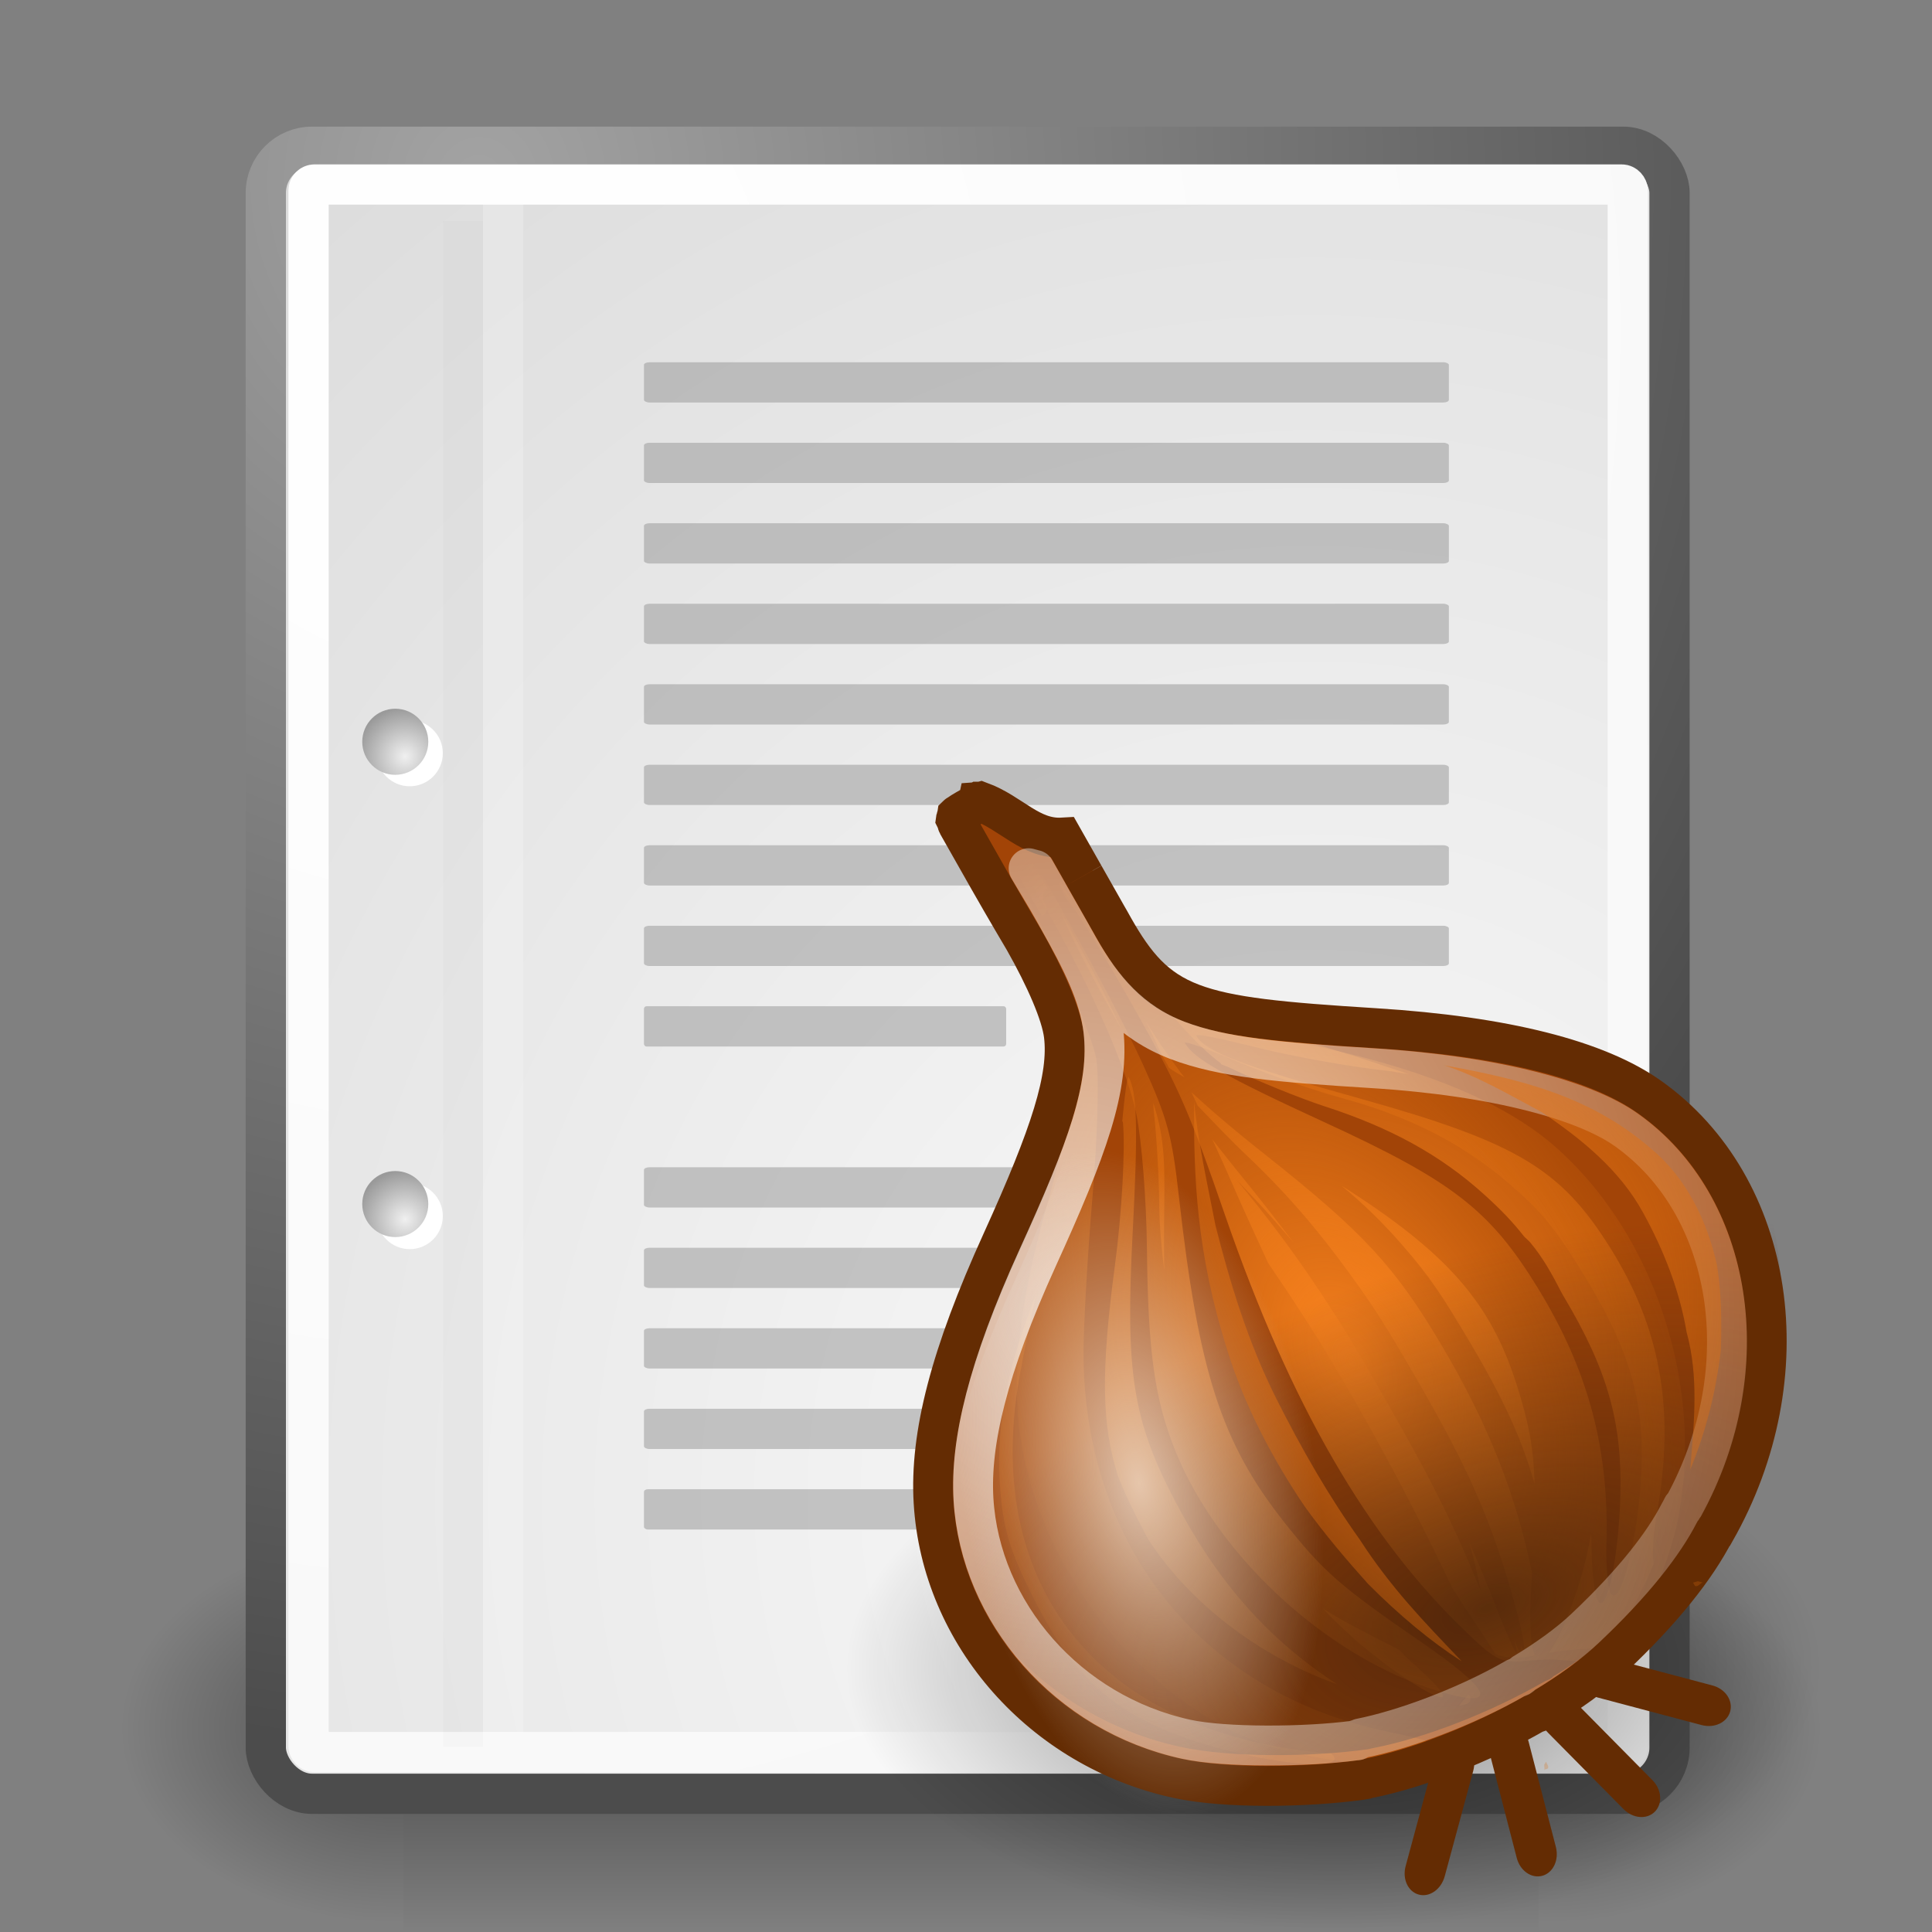 <?xml version="1.0" encoding="UTF-8" standalone="no"?>
<!-- Created with Inkscape (http://www.inkscape.org/) -->

<svg
   xmlns:i="&amp;ns_ai;"
   xmlns:dc="http://purl.org/dc/elements/1.1/"
   xmlns:cc="http://creativecommons.org/ns#"
   xmlns:rdf="http://www.w3.org/1999/02/22-rdf-syntax-ns#"
   xmlns:svg="http://www.w3.org/2000/svg"
   xmlns="http://www.w3.org/2000/svg"
   xmlns:xlink="http://www.w3.org/1999/xlink"
   xmlns:sodipodi="http://sodipodi.sourceforge.net/DTD/sodipodi-0.dtd"
   xmlns:inkscape="http://www.inkscape.org/namespaces/inkscape"
   inkscape:export-ydpi="240.00000"
   inkscape:export-xdpi="240.00000"
   inkscape:export-filename="/home/jimmac/gfx/novell/pdes/trunk/docs/BIGmime-text.png"
   sodipodi:docname="text-x-generic.svg"
   inkscape:version="0.47 r22583"
   sodipodi:version="0.32"
   id="svg249"
   height="48px"
   width="48px"
   inkscape:output_extension="org.inkscape.output.svg.inkscape"
   version="1.1">
  <rect width="100%" height="100%" fill="#808080" stroke="none"/>
  <defs
     id="defs3">
    <inkscape:perspective
       sodipodi:type="inkscape:persp3d"
       inkscape:vp_x="0 : 24 : 1"
       inkscape:vp_y="0 : 1000 : 0"
       inkscape:vp_z="48 : 24 : 1"
       inkscape:persp3d-origin="24 : 16 : 1"
       id="perspective78" />
    <radialGradient
       inkscape:collect="always"
       xlink:href="#linearGradient5060"
       id="radialGradient6719"
       gradientUnits="userSpaceOnUse"
       gradientTransform="matrix(-2.774,0,0,1.97,112.762,-872.885)"
       cx="605.714"
       cy="486.648"
       fx="605.714"
       fy="486.648"
       r="117.143" />
    <linearGradient
       inkscape:collect="always"
       id="linearGradient5060">
      <stop
         style="stop-color:black;stop-opacity:1;"
         offset="0"
         id="stop5062" />
      <stop
         style="stop-color:black;stop-opacity:0;"
         offset="1"
         id="stop5064" />
    </linearGradient>
    <radialGradient
       inkscape:collect="always"
       xlink:href="#linearGradient5060"
       id="radialGradient6717"
       gradientUnits="userSpaceOnUse"
       gradientTransform="matrix(2.774,0,0,1.97,-1891.633,-872.885)"
       cx="605.714"
       cy="486.648"
       fx="605.714"
       fy="486.648"
       r="117.143" />
    <linearGradient
       id="linearGradient5048">
      <stop
         style="stop-color:black;stop-opacity:0;"
         offset="0"
         id="stop5050" />
      <stop
         id="stop5056"
         offset="0.5"
         style="stop-color:black;stop-opacity:1;" />
      <stop
         style="stop-color:black;stop-opacity:0;"
         offset="1"
         id="stop5052" />
    </linearGradient>
    <linearGradient
       inkscape:collect="always"
       xlink:href="#linearGradient5048"
       id="linearGradient6715"
       gradientUnits="userSpaceOnUse"
       gradientTransform="matrix(2.774,0,0,1.97,-1892.179,-872.885)"
       x1="302.857"
       y1="366.648"
       x2="302.857"
       y2="609.505" />
    <linearGradient
       inkscape:collect="always"
       id="linearGradient4542">
      <stop
         style="stop-color:#000000;stop-opacity:1;"
         offset="0"
         id="stop4544" />
      <stop
         style="stop-color:#000000;stop-opacity:0;"
         offset="1"
         id="stop4546" />
    </linearGradient>
    <linearGradient
       id="linearGradient15662">
      <stop
         id="stop15664"
         offset="0"
         style="stop-color:#ffffff;stop-opacity:1;" />
      <stop
         id="stop15666"
         offset="1"
         style="stop-color:#f8f8f8;stop-opacity:1;" />
    </linearGradient>
    <radialGradient
       id="aigrd3"
       cx="20.892"
       cy="64.568"
       r="5.257"
       fx="20.892"
       fy="64.568"
       gradientUnits="userSpaceOnUse">
      <stop
         offset="0"
         style="stop-color:#F0F0F0"
         id="stop15573" />
      <stop
         offset="1"
         style="stop-color:#9a9a9a;stop-opacity:1;"
         id="stop15575" />
    </radialGradient>
    <radialGradient
       id="aigrd2"
       cx="20.892"
       cy="114.568"
       r="5.256"
       fx="20.892"
       fy="114.568"
       gradientUnits="userSpaceOnUse">
      <stop
         offset="0"
         style="stop-color:#F0F0F0"
         id="stop15566" />
      <stop
         offset="1"
         style="stop-color:#9a9a9a;stop-opacity:1;"
         id="stop15568" />
    </radialGradient>
    <linearGradient
       id="linearGradient269">
      <stop
         id="stop270"
         offset="0"
         style="stop-color:#a3a3a3;stop-opacity:1;" />
      <stop
         id="stop271"
         offset="1"
         style="stop-color:#4c4c4c;stop-opacity:1;" />
    </linearGradient>
    <linearGradient
       id="linearGradient259">
      <stop
         id="stop260"
         offset="0"
         style="stop-color:#fafafa;stop-opacity:1;" />
      <stop
         id="stop261"
         offset="1"
         style="stop-color:#bbbbbb;stop-opacity:1;" />
    </linearGradient>
    <radialGradient
       inkscape:collect="always"
       xlink:href="#linearGradient269"
       id="radialGradient15656"
       gradientUnits="userSpaceOnUse"
       gradientTransform="matrix(0.968,0,0,1.033,3.354,0.646)"
       cx="8.824"
       cy="3.756"
       fx="8.824"
       fy="3.756"
       r="37.752" />
    <radialGradient
       inkscape:collect="always"
       xlink:href="#linearGradient259"
       id="radialGradient15658"
       gradientUnits="userSpaceOnUse"
       gradientTransform="scale(0.96,1.041)"
       cx="33.967"
       cy="35.737"
       fx="33.967"
       fy="35.737"
       r="86.708" />
    <radialGradient
       inkscape:collect="always"
       xlink:href="#linearGradient15662"
       id="radialGradient15668"
       gradientUnits="userSpaceOnUse"
       gradientTransform="matrix(0.968,0,0,1.033,3.354,0.646)"
       cx="8.144"
       cy="7.268"
       fx="8.144"
       fy="7.268"
       r="38.159" />
    <radialGradient
       r="5.256"
       fy="114.568"
       fx="20.892"
       cy="114.568"
       cx="20.892"
       gradientTransform="matrix(0.23,0,0,0.23,4.614,3.98)"
       gradientUnits="userSpaceOnUse"
       id="radialGradient2283"
       xlink:href="#aigrd2"
       inkscape:collect="always" />
    <radialGradient
       r="5.257"
       fy="64.568"
       fx="20.892"
       cy="64.568"
       cx="20.892"
       gradientTransform="matrix(0.23,0,0,0.23,4.614,3.98)"
       gradientUnits="userSpaceOnUse"
       id="radialGradient2285"
       xlink:href="#aigrd3"
       inkscape:collect="always" />
    <radialGradient
       inkscape:collect="always"
       xlink:href="#linearGradient4542"
       id="radialGradient4548"
       cx="24.307"
       cy="42.078"
       fx="24.307"
       fy="42.078"
       r="15.822"
       gradientTransform="matrix(1,0,0,0.285,0,30.089)"
       gradientUnits="userSpaceOnUse" />
    <inkscape:perspective
       id="perspective7829"
       inkscape:persp3d-origin="0.5 : 0.33333333 : 1"
       inkscape:vp_z="1 : 0.5 : 1"
       inkscape:vp_y="0 : 1000 : 0"
       inkscape:vp_x="0 : 0.5 : 1"
       sodipodi:type="inkscape:persp3d" />
    <linearGradient
       y2="137.972"
       x2="136.986"
       y1="67.365"
       x1="81.308"
       gradientTransform="scale(1.244,0.804)"
       gradientUnits="userSpaceOnUse"
       id="linearGradient632"
       xlink:href="#linearGradient177"
       inkscape:collect="always" />
    <linearGradient
       id="linearGradient177">
      <stop
         id="stop178"
         offset="0"
         style="stop-color: rgb(255, 255, 255); stop-opacity: 1;" />
      <stop
         id="stop179"
         offset="1"
         style="stop-color: rgb(176, 176, 176); stop-opacity: 1;" />
    </linearGradient>
    <radialGradient
       r="12.289"
       fy="63.965"
       fx="15.116"
       cy="63.965"
       cx="15.116"
       gradientTransform="scale(1.644,0.608)"
       gradientUnits="userSpaceOnUse"
       id="radialGradient5265"
       xlink:href="#linearGradient4114-5"
       inkscape:collect="always" />
    <linearGradient
       id="linearGradient4114-5"
       inkscape:collect="always">
      <stop
         id="stop4116-9"
         offset="0"
         style="stop-color:#000000;stop-opacity:1;" />
      <stop
         id="stop4118-9"
         offset="1"
         style="stop-color:#000000;stop-opacity:0;" />
    </linearGradient>
    <radialGradient
       r="18.166"
       fy="350.395"
       fx="468.812"
       cy="350.395"
       cx="468.812"
       gradientTransform="matrix(0.626,-0.334,0.369,0.721,-405.974,-79.752)"
       gradientUnits="userSpaceOnUse"
       id="radialGradient5334"
       xlink:href="#linearGradient5104-0"
       inkscape:collect="always" />
    <linearGradient
       id="linearGradient5104-0">
      <stop
         id="stop5106-8"
         offset="0"
         style="stop-color:#f8821f;stop-opacity:1;" />
      <stop
         id="stop5108-6"
         offset="1"
         style="stop-color:#cc6107;stop-opacity:0;" />
    </linearGradient>
    <radialGradient
       r="18.166"
       fy="350.395"
       fx="468.812"
       cy="350.395"
       cx="468.812"
       gradientTransform="matrix(0.46,-0.236,0.377,0.717,-331.272,-123.704)"
       gradientUnits="userSpaceOnUse"
       id="radialGradient5331"
       xlink:href="#linearGradient5104-0"
       inkscape:collect="always" />
    <linearGradient
       id="linearGradient7846">
      <stop
         id="stop7848"
         offset="0"
         style="stop-color:#f8821f;stop-opacity:1;" />
      <stop
         id="stop7850"
         offset="1"
         style="stop-color:#cc6107;stop-opacity:0;" />
    </linearGradient>
    <radialGradient
       r="18.166"
       fy="354.925"
       fx="525.503"
       cy="354.925"
       cx="525.503"
       gradientTransform="matrix(-0.199,-0.434,0.835,-0.302,-171.958,358.259)"
       gradientUnits="userSpaceOnUse"
       id="radialGradient5328"
       xlink:href="#linearGradient4373-0"
       inkscape:collect="always" />
    <linearGradient
       id="linearGradient4373-0">
      <stop
         style="stop-color:#3e1f0a;stop-opacity:1;"
         offset="0"
         id="stop4375-0" />
      <stop
         style="stop-color:#48230e;stop-opacity:0;"
         offset="1"
         id="stop4377-4" />
    </linearGradient>
    <radialGradient
       r="17.273"
       fy="339.236"
       fx="520.376"
       cy="339.236"
       cx="520.376"
       gradientTransform="matrix(0.116,1.498,-1.367,0.126,412.825,-806.649)"
       gradientUnits="userSpaceOnUse"
       id="radialGradient5324"
       xlink:href="#linearGradient4705-4"
       inkscape:collect="always" />
    <linearGradient
       id="linearGradient4705-4"
       inkscape:collect="always">
      <stop
         id="stop4707-8"
         offset="0"
         style="stop-color:#ffffff;stop-opacity:1;" />
      <stop
         id="stop4709-7"
         offset="1"
         style="stop-color:#ffffff;stop-opacity:0;" />
    </linearGradient>
    <radialGradient
       r="18.166"
       fy="351.182"
       fx="501.567"
       cy="351.182"
       cx="501.567"
       gradientTransform="matrix(0.238,-0.05,0.084,0.453,-137.688,-114.105)"
       gradientUnits="userSpaceOnUse"
       id="radialGradient5321"
       xlink:href="#linearGradient4680-04"
       inkscape:collect="always" />
    <linearGradient
       id="linearGradient4680-04">
      <stop
         id="stop4682-1"
         offset="0"
         style="stop-color:#faeee1;stop-opacity:1;" />
      <stop
         id="stop4684-0"
         offset="1"
         style="stop-color:#eeeeec;stop-opacity:0;" />
    </linearGradient>
    <radialGradient
       r="18.166"
       fy="350.395"
       fx="468.812"
       cy="350.395"
       cx="468.812"
       gradientTransform="matrix(-0.758,0.362,0.334,0.676,255.385,-390.69)"
       gradientUnits="userSpaceOnUse"
       id="radialGradient5314"
       xlink:href="#linearGradient5104-0"
       inkscape:collect="always" />
    <linearGradient
       id="linearGradient7865">
      <stop
         id="stop7867"
         offset="0"
         style="stop-color:#f8821f;stop-opacity:1;" />
      <stop
         id="stop7869"
         offset="1"
         style="stop-color:#cc6107;stop-opacity:0;" />
    </linearGradient>
    <radialGradient
       r="18.166"
       fy="350.395"
       fx="468.812"
       cy="350.395"
       cx="468.812"
       gradientTransform="matrix(0.378,-0.332,0.459,0.87,-320.21,-134.833)"
       gradientUnits="userSpaceOnUse"
       id="radialGradient5311"
       xlink:href="#linearGradient5104-0"
       inkscape:collect="always" />
    <linearGradient
       id="linearGradient7872">
      <stop
         id="stop7874"
         offset="0"
         style="stop-color:#f8821f;stop-opacity:1;" />
      <stop
         id="stop7876"
         offset="1"
         style="stop-color:#cc6107;stop-opacity:0;" />
    </linearGradient>
    <linearGradient
       inkscape:collect="always"
       xlink:href="#linearGradient177"
       id="linearGradient7238"
       gradientUnits="userSpaceOnUse"
       gradientTransform="scale(1.244,0.804)"
       x1="81.308"
       y1="67.365"
       x2="136.986"
       y2="137.972" />
    <radialGradient
       inkscape:collect="always"
       xlink:href="#linearGradient4114-5"
       id="radialGradient7240"
       gradientUnits="userSpaceOnUse"
       gradientTransform="scale(1.644,0.608)"
       cx="15.116"
       cy="63.965"
       fx="15.116"
       fy="63.965"
       r="12.289" />
    <radialGradient
       inkscape:collect="always"
       xlink:href="#linearGradient5104-0"
       id="radialGradient7242"
       gradientUnits="userSpaceOnUse"
       gradientTransform="matrix(0.626,-0.334,0.369,0.721,-405.974,-79.752)"
       cx="468.812"
       cy="350.395"
       fx="468.812"
       fy="350.395"
       r="18.166" />
    <radialGradient
       inkscape:collect="always"
       xlink:href="#linearGradient5104-0"
       id="radialGradient7244"
       gradientUnits="userSpaceOnUse"
       gradientTransform="matrix(0.46,-0.236,0.377,0.717,-331.272,-123.704)"
       cx="468.812"
       cy="350.395"
       fx="468.812"
       fy="350.395"
       r="18.166" />
    <radialGradient
       inkscape:collect="always"
       xlink:href="#linearGradient4373-0"
       id="radialGradient7246"
       gradientUnits="userSpaceOnUse"
       gradientTransform="matrix(-0.199,-0.434,0.835,-0.302,-171.958,358.259)"
       cx="525.503"
       cy="354.925"
       fx="525.503"
       fy="354.925"
       r="18.166" />
    <radialGradient
       inkscape:collect="always"
       xlink:href="#linearGradient4705-4"
       id="radialGradient7248"
       gradientUnits="userSpaceOnUse"
       gradientTransform="matrix(0.116,1.498,-1.367,0.126,412.825,-806.649)"
       cx="520.376"
       cy="339.236"
       fx="520.376"
       fy="339.236"
       r="17.273" />
    <radialGradient
       inkscape:collect="always"
       xlink:href="#linearGradient4680-04"
       id="radialGradient7250"
       gradientUnits="userSpaceOnUse"
       gradientTransform="matrix(0.238,-0.05,0.084,0.453,-137.688,-114.105)"
       cx="501.567"
       cy="351.182"
       fx="501.567"
       fy="351.182"
       r="18.166" />
    <radialGradient
       inkscape:collect="always"
       xlink:href="#linearGradient5104-0"
       id="radialGradient7252"
       gradientUnits="userSpaceOnUse"
       gradientTransform="matrix(-0.758,0.362,0.334,0.676,255.385,-390.69)"
       cx="468.812"
       cy="350.395"
       fx="468.812"
       fy="350.395"
       r="18.166" />
    <radialGradient
       inkscape:collect="always"
       xlink:href="#linearGradient5104-0"
       id="radialGradient7254"
       gradientUnits="userSpaceOnUse"
       gradientTransform="matrix(0.378,-0.332,0.459,0.87,-320.21,-134.833)"
       cx="468.812"
       cy="350.395"
       fx="468.812"
       fy="350.395"
       r="18.166" />
  </defs>
  <sodipodi:namedview
     inkscape:window-y="160"
     inkscape:window-x="343"
     inkscape:window-height="688"
     inkscape:window-width="872"
     inkscape:document-units="px"
     inkscape:grid-bbox="true"
     showgrid="false"
     inkscape:current-layer="layer5"
     inkscape:cy="21.078988"
     inkscape:cx="36.15262"
     inkscape:zoom="7.9999999"
     inkscape:pageshadow="2"
     inkscape:pageopacity="0.0"
     borderopacity="0.255"
     bordercolor="#666666"
     pagecolor="#ffffff"
     id="base"
     inkscape:showpageshadow="false"
     inkscape:window-maximized="0" />
  <g
     inkscape:groupmode="layer"
     id="layer6"
     inkscape:label="Shadow">
    <g
       style="display:inline"
       transform="matrix(2.105461e-2,0,0,2.086758e-2,42.852,41.154)"
       id="g6707">
      <rect
         style="opacity:0.402;color:black;fill:url(#linearGradient6715);fill-opacity:1;fill-rule:nonzero;stroke:none;stroke-width:1;stroke-linecap:round;stroke-linejoin:miter;marker:none;marker-start:none;marker-mid:none;marker-end:none;stroke-miterlimit:4;stroke-dasharray:none;stroke-dashoffset:0;stroke-opacity:1;visibility:visible;display:inline;overflow:visible"
         id="rect6709"
         width="1339.633"
         height="478.357"
         x="-1559.252"
         y="-150.697" />
      <path
         style="opacity:0.402;color:black;fill:url(#radialGradient6717);fill-opacity:1;fill-rule:nonzero;stroke:none;stroke-width:1;stroke-linecap:round;stroke-linejoin:miter;marker:none;marker-start:none;marker-mid:none;marker-end:none;stroke-miterlimit:4;stroke-dasharray:none;stroke-dashoffset:0;stroke-opacity:1;visibility:visible;display:inline;overflow:visible"
         d="M -219.619,-150.68 C -219.619,-150.68 -219.619,327.65 -219.619,327.65 C -76.745,328.551 125.781,220.481 125.781,88.454 C 125.781,-43.572 -33.655,-150.68 -219.619,-150.68 z "
         id="path6711"
         sodipodi:nodetypes="cccc" />
      <path
         sodipodi:nodetypes="cccc"
         id="path6713"
         d="M -1559.252,-150.68 C -1559.252,-150.68 -1559.252,327.65 -1559.252,327.65 C -1702.127,328.551 -1904.652,220.481 -1904.652,88.454 C -1904.652,-43.572 -1745.216,-150.68 -1559.252,-150.68 z "
         style="opacity:0.402;color:black;fill:url(#radialGradient6719);fill-opacity:1;fill-rule:nonzero;stroke:none;stroke-width:1;stroke-linecap:round;stroke-linejoin:miter;marker:none;marker-start:none;marker-mid:none;marker-end:none;stroke-miterlimit:4;stroke-dasharray:none;stroke-dashoffset:0;stroke-opacity:1;visibility:visible;display:inline;overflow:visible" />
    </g>
  </g>
  <g
     style="display:inline"
     inkscape:groupmode="layer"
     inkscape:label="Base"
     id="layer1">
    <rect
       style="color:#000000;fill:url(#radialGradient15658);fill-opacity:1;fill-rule:nonzero;stroke:url(#radialGradient15656);stroke-width:1;stroke-linecap:round;stroke-linejoin:round;stroke-miterlimit:4;stroke-dashoffset:0;stroke-opacity:1;marker:none;marker-start:none;marker-mid:none;marker-end:none;visibility:visible;display:block;overflow:visible"
       id="rect15391"
       width="34.875"
       height="40.92"
       x="6.604"
       y="3.646"
       ry="1.149" />
    <rect
       style="color:#000000;fill:none;fill-opacity:1;fill-rule:nonzero;stroke:url(#radialGradient15668);stroke-width:1;stroke-linecap:round;stroke-linejoin:round;stroke-miterlimit:4;stroke-dashoffset:0;stroke-opacity:1;marker:none;marker-start:none;marker-mid:none;marker-end:none;visibility:visible;display:block;overflow:visible"
       id="rect15660"
       width="32.776"
       height="38.946"
       x="7.666"
       y="4.584"
       ry="0.149"
       rx="0.149" />
    <g
       transform="translate(0.646,-3.798933e-2)"
       id="g2270">
      <g
         id="g1440"
         style="fill:#ffffff;fill-opacity:1;fill-rule:nonzero;stroke:#000000;stroke-miterlimit:4"
         transform="matrix(0.23,0,0,0.23,4.967,4.245)">
        <radialGradient
           id="radialGradient1442"
           cx="20.892"
           cy="114.568"
           r="5.256"
           fx="20.892"
           fy="114.568"
           gradientUnits="userSpaceOnUse">
          <stop
             offset="0"
             style="stop-color:#F0F0F0"
             id="stop1444" />
          <stop
             offset="1"
             style="stop-color:#474747"
             id="stop1446" />
        </radialGradient>
        <path
           style="stroke:none"
           d="M 23.428,113.07 C 23.428,115.043 21.828,116.642 19.855,116.642 C 17.881,116.642 16.282,115.042 16.282,113.07 C 16.282,111.096 17.882,109.497 19.855,109.497 C 21.828,109.497 23.428,111.097 23.428,113.07 z "
           id="path1448" />
        <radialGradient
           id="radialGradient1450"
           cx="20.892"
           cy="64.568"
           r="5.257"
           fx="20.892"
           fy="64.568"
           gradientUnits="userSpaceOnUse">
          <stop
             offset="0"
             style="stop-color:#F0F0F0"
             id="stop1452" />
          <stop
             offset="1"
             style="stop-color:#474747"
             id="stop1454" />
        </radialGradient>
        <path
           style="stroke:none"
           d="M 23.428,63.07 C 23.428,65.043 21.828,66.643 19.855,66.643 C 17.881,66.643 16.282,65.043 16.282,63.07 C 16.282,61.096 17.882,59.497 19.855,59.497 C 21.828,59.497 23.428,61.097 23.428,63.07 z "
           id="path1456" />
      </g>
      <path
         style="fill:url(#radialGradient2283);fill-rule:nonzero;stroke:none;stroke-miterlimit:4"
         d="M 9.995,29.952 C 9.995,30.406 9.627,30.773 9.174,30.773 C 8.721,30.773 8.354,30.405 8.354,29.952 C 8.354,29.499 8.721,29.132 9.174,29.132 C 9.627,29.132 9.995,29.499 9.995,29.952 z "
         id="path15570" />
      <path
         style="fill:url(#radialGradient2285);fill-rule:nonzero;stroke:none;stroke-miterlimit:4"
         d="M 9.995,18.467 C 9.995,18.92 9.627,19.288 9.174,19.288 C 8.721,19.288 8.354,18.92 8.354,18.467 C 8.354,18.014 8.721,17.646 9.174,17.646 C 9.627,17.646 9.995,18.014 9.995,18.467 z "
         id="path15577" />
    </g>
    <path
       style="fill:none;fill-opacity:0.75;fill-rule:evenodd;stroke:#000000;stroke-width:0.989;stroke-linecap:butt;stroke-linejoin:miter;stroke-miterlimit:4;stroke-opacity:0.018"
       d="M 11.506,5.494 L 11.506,43.401"
       id="path15672"
       sodipodi:nodetypes="cc" />
    <path
       style="fill:none;fill-opacity:0.75;fill-rule:evenodd;stroke:#ffffff;stroke-width:1;stroke-linecap:butt;stroke-linejoin:miter;stroke-miterlimit:4;stroke-opacity:0.205"
       d="M 12.5,5.021 L 12.5,43.038"
       id="path15674"
       sodipodi:nodetypes="cc" />
  </g>
  <g
     inkscape:groupmode="layer"
     id="layer5"
     inkscape:label="Text"
     style="display:inline">
    <g
       transform="matrix(0.909,0,0,1,2.364,0)"
       id="g2253">
      <rect
         style="color:#000000;fill:#9b9b9b;fill-opacity:0.55;fill-rule:nonzero;stroke:none;stroke-width:1;stroke-linecap:round;stroke-linejoin:round;stroke-miterlimit:4;stroke-dashoffset:0;stroke-opacity:0.082;marker:none;marker-start:none;marker-mid:none;marker-end:none;visibility:visible;display:block;overflow:visible"
         id="rect15686"
         width="22"
         height="1"
         x="15"
         y="9"
         rx="0.152"
         ry="0.065" />
      <rect
         style="color:#000000;fill:#9b9b9b;fill-opacity:0.55;fill-rule:nonzero;stroke:none;stroke-width:1;stroke-linecap:round;stroke-linejoin:round;stroke-miterlimit:4;stroke-dashoffset:0;stroke-opacity:0.082;marker:none;marker-start:none;marker-mid:none;marker-end:none;visibility:visible;display:block;overflow:visible"
         id="rect15688"
         width="22"
         height="1"
         x="15"
         y="11"
         rx="0.152"
         ry="0.065" />
      <rect
         style="color:#000000;fill:#9b9b9b;fill-opacity:0.55;fill-rule:nonzero;stroke:none;stroke-width:1;stroke-linecap:round;stroke-linejoin:round;stroke-miterlimit:4;stroke-dashoffset:0;stroke-opacity:0.082;marker:none;marker-start:none;marker-mid:none;marker-end:none;visibility:visible;display:block;overflow:visible"
         id="rect15690"
         width="22"
         height="1"
         x="15"
         y="13"
         rx="0.152"
         ry="0.065" />
      <rect
         style="color:#000000;fill:#9b9b9b;fill-opacity:0.55;fill-rule:nonzero;stroke:none;stroke-width:1;stroke-linecap:round;stroke-linejoin:round;stroke-miterlimit:4;stroke-dashoffset:0;stroke-opacity:0.082;marker:none;marker-start:none;marker-mid:none;marker-end:none;visibility:visible;display:block;overflow:visible"
         id="rect15692"
         width="22"
         height="1"
         x="15"
         y="15"
         rx="0.152"
         ry="0.065" />
      <rect
         style="color:#000000;fill:#9b9b9b;fill-opacity:0.55;fill-rule:nonzero;stroke:none;stroke-width:1;stroke-linecap:round;stroke-linejoin:round;stroke-miterlimit:4;stroke-dashoffset:0;stroke-opacity:0.082;marker:none;marker-start:none;marker-mid:none;marker-end:none;visibility:visible;display:block;overflow:visible"
         id="rect15694"
         width="22"
         height="1"
         x="15"
         y="17"
         rx="0.152"
         ry="0.065" />
      <rect
         style="color:#000000;fill:#9b9b9b;fill-opacity:0.55;fill-rule:nonzero;stroke:none;stroke-width:1;stroke-linecap:round;stroke-linejoin:round;stroke-miterlimit:4;stroke-dashoffset:0;stroke-opacity:0.082;marker:none;marker-start:none;marker-mid:none;marker-end:none;visibility:visible;display:block;overflow:visible"
         id="rect15696"
         width="22"
         height="1"
         x="15"
         y="19"
         rx="0.152"
         ry="0.065" />
      <rect
         style="color:#000000;fill:#9b9b9b;fill-opacity:0.55;fill-rule:nonzero;stroke:none;stroke-width:1;stroke-linecap:round;stroke-linejoin:round;stroke-miterlimit:4;stroke-dashoffset:0;stroke-opacity:0.082;marker:none;marker-start:none;marker-mid:none;marker-end:none;visibility:visible;display:block;overflow:visible"
         id="rect15698"
         width="22"
         height="1"
         x="15"
         y="21"
         rx="0.152"
         ry="0.065" />
      <rect
         style="color:#000000;fill:#9b9b9b;fill-opacity:0.55;fill-rule:nonzero;stroke:none;stroke-width:1;stroke-linecap:round;stroke-linejoin:round;stroke-miterlimit:4;stroke-dashoffset:0;stroke-opacity:0.082;marker:none;marker-start:none;marker-mid:none;marker-end:none;visibility:visible;display:block;overflow:visible"
         id="rect15700"
         width="22"
         height="1"
         x="15"
         y="23"
         rx="0.152"
         ry="0.065" />
      <rect
         style="color:#000000;fill:#9b9b9b;fill-opacity:0.55;fill-rule:nonzero;stroke:none;stroke-width:1;stroke-linecap:round;stroke-linejoin:round;stroke-miterlimit:4;stroke-dashoffset:0;stroke-opacity:0.082;marker:none;marker-start:none;marker-mid:none;marker-end:none;visibility:visible;display:block;overflow:visible"
         id="rect15732"
         width="9.9"
         height="1"
         x="15"
         y="25"
         rx="0.068"
         ry="0.065" />
      <rect
         style="color:#000000;fill:#9b9b9b;fill-opacity:0.55;fill-rule:nonzero;stroke:none;stroke-width:1;stroke-linecap:round;stroke-linejoin:round;stroke-miterlimit:4;stroke-dashoffset:0;stroke-opacity:0.082;marker:none;marker-start:none;marker-mid:none;marker-end:none;visibility:visible;display:block;overflow:visible"
         id="rect15736"
         width="22"
         height="1"
         x="15"
         y="29"
         rx="0.152"
         ry="0.065" />
      <rect
         style="color:#000000;fill:#9b9b9b;fill-opacity:0.55;fill-rule:nonzero;stroke:none;stroke-width:1;stroke-linecap:round;stroke-linejoin:round;stroke-miterlimit:4;stroke-dashoffset:0;stroke-opacity:0.082;marker:none;marker-start:none;marker-mid:none;marker-end:none;visibility:visible;display:block;overflow:visible"
         id="rect15738"
         width="22"
         height="1"
         x="15"
         y="31"
         rx="0.152"
         ry="0.065" />
      <rect
         style="color:#000000;fill:#9b9b9b;fill-opacity:0.55;fill-rule:nonzero;stroke:none;stroke-width:1;stroke-linecap:round;stroke-linejoin:round;stroke-miterlimit:4;stroke-dashoffset:0;stroke-opacity:0.082;marker:none;marker-start:none;marker-mid:none;marker-end:none;visibility:visible;display:block;overflow:visible"
         id="rect15740"
         width="22"
         height="1"
         x="15"
         y="33"
         rx="0.152"
         ry="0.065" />
      <rect
         style="color:#000000;fill:#9b9b9b;fill-opacity:0.55;fill-rule:nonzero;stroke:none;stroke-width:1;stroke-linecap:round;stroke-linejoin:round;stroke-miterlimit:4;stroke-dashoffset:0;stroke-opacity:0.082;marker:none;marker-start:none;marker-mid:none;marker-end:none;visibility:visible;display:block;overflow:visible"
         id="rect15742"
         width="22"
         height="1"
         x="15"
         y="35"
         rx="0.152"
         ry="0.065" />
      <rect
         style="color:#000000;fill:#9b9b9b;fill-opacity:0.55;fill-rule:nonzero;stroke:none;stroke-width:1;stroke-linecap:round;stroke-linejoin:round;stroke-miterlimit:4;stroke-dashoffset:0;stroke-opacity:0.082;marker:none;marker-start:none;marker-mid:none;marker-end:none;visibility:visible;display:block;overflow:visible"
         id="rect15744"
         width="15.4"
         height="1"
         x="15"
         y="37"
         rx="0.106"
         ry="0.065" />
    </g>
    <g
       style="display:inline"
       id="g4309"
       transform="translate(17.113,16.946)">
      <g
         inkscape:label="Shadow"
         id="layer6-3" />
      <g
         id="layer1-0"
         inkscape:label="Base"
         style="display:inline" />
      <g
         style="display:inline"
         inkscape:label="Text"
         id="layer5-1" />
      <g
         inkscape:label="emblem"
         id="layer2-7">
        <g
           transform="translate(-54.129,24.477)"
           inkscape:label="Shadow"
           id="layer6-2" />
        <g
           transform="translate(-54.129,24.477)"
           id="layer1-6"
           inkscape:label="Base"
           style="display:inline" />
        <g
           transform="translate(-54.129,24.477)"
           style="display:inline"
           inkscape:label="Text"
           id="layer5-5" />
        <g
           transform="translate(-65,-7.057)"
           id="layer2-2"
           inkscape:label="trash">
          <g
             i:knockout="Off"
             style="color:#000000;fill:url(#linearGradient7238);fill-opacity:1;fill-rule:evenodd;stroke:none;stroke-width:2.133;marker:none;visibility:visible;display:inline;overflow:visible"
             id="g620"
             transform="matrix(0.273,0,0,0.273,6.153,9.657)" />
        </g>
        <g
           transform="translate(-72.502,-6.315)"
           inkscape:label="Shadow"
           id="layer6-1" />
        <g
           transform="translate(-72.502,-6.315)"
           id="layer1-7"
           inkscape:label="Base"
           style="display:inline" />
        <g
           transform="translate(-72.502,-6.315)"
           style="display:inline"
           inkscape:label="Text"
           id="layer5-8" />
        <path
           sodipodi:type="arc"
           style="opacity:0.52;fill:url(#radialGradient7240);fill-opacity:1;stroke:none;display:inline"
           id="path4325-1"
           sodipodi:cx="24.849752"
           sodipodi:cy="38.908627"
           sodipodi:rx="20.203051"
           sodipodi:ry="7.4751287"
           d="m 45.053,38.909 c 0,4.128 -9.045,7.475 -20.203,7.475 -11.158,0 -20.203,-3.347 -20.203,-7.475 0,-4.128 9.045,-7.475 20.203,-7.475 11.158,0 20.203,3.347 20.203,7.475 z"
           transform="matrix(0.6,0,0,0.876,1.101,-9.575)" />
        <path
           style="fill:#a24407;fill-opacity:1;fill-rule:nonzero;stroke:none"
           d="m 7.079,2.762 c -0.008,0.005 -0.015,0.022 -0.024,0.036 -0.434,0.242 -0.645,0.367 -0.613,0.471 -0.032,0.07 -0.059,0.16 -0.029,0.26 0.012,0.04 1.687,2.978 1.709,3.016 0.526,0.928 0.903,1.841 0.954,2.267 0.115,0.953 -0.293,2.333 -1.504,4.994 -1.288,2.832 -1.828,4.856 -1.725,6.583 0.202,3.404 2.792,6.329 6.255,7.08 1.237,0.268 3.242,0.251 4.631,0.059 0.062,-0.009 0.117,-0.028 0.177,-0.038 1.229,-0.24 2.85,-0.854 4.25,-1.661 0.068,-0.022 0.141,-0.055 0.198,-0.116 0.656,-0.392 1.254,-0.832 1.735,-1.286 1.293,-1.22 2.133,-2.265 2.612,-3.194 C 27.963,17.271 27.259,12.429 24.008,10.124 22.65,9.161 20.332,8.573 17.075,8.37 12.456,8.081 11.821,7.831 10.772,5.98 10.7,5.852 10.653,5.765 10.594,5.665 10.411,5.338 10.222,5.011 10.04,4.687 10.034,4.676 9.178,3.167 9.522,3.774 8.975,4.122 7.863,3.72 7.121,2.759 c -0.011,0.001 -0.034,-0.002 -0.042,0.003 z"
           id="rect4675-5"
           sodipodi:nodetypes="cccssssssssccscsssssccc" />
        <path
           id="path4199-4"
           d="M 7.076,2.761 C 6.975,2.82 7.333,3.503 7.989,4.497 8.266,4.918 8.515,5.365 8.767,5.807 8.899,5.761 8.921,5.642 8.845,5.508 8.766,5.369 8.801,5.21 8.893,5.156 8.903,5.15 8.909,5.141 8.92,5.14 8.39,4.228 7.896,3.432 7.648,3.146 7.421,2.883 7.166,2.707 7.076,2.761 z m 0.332,1.898 c -0.159,0.094 0.107,0.815 0.716,1.888 0.526,0.928 0.905,1.826 0.957,2.252 0.115,0.953 -0.308,2.345 -1.519,5.007 -1.288,2.832 -1.816,4.874 -1.713,6.601 0.022,0.379 0.096,0.759 0.176,1.123 -0.05,-0.254 -0.065,-0.516 -0.087,-0.779 C 5.798,19.071 6.448,16.76 7.904,13.784 9.07,11.4 9.59,10.16 9.652,9.183 9.646,9.158 9.655,9.141 9.648,9.114 9.314,7.843 8.119,5.094 7.716,4.766 7.568,4.644 7.46,4.627 7.408,4.658 z M 6.025,21.53 c 0.111,0.505 0.259,0.989 0.47,1.455 C 6.29,22.52 6.125,22.037 6.025,21.53 z M 9.227,4.995 c 0.003,0.097 0.12,0.28 0.318,0.499 C 9.44,5.309 9.352,5.157 9.254,4.979 c -0.004,0.01 -0.027,0.003 -0.027,0.016 z m 0.693,0.098 c -0.016,0.02 -0.022,0.044 -0.038,0.058 1.071,1.896 2.357,3.592 3.332,4.318 0.007,0.005 0.008,0.022 0.015,0.027 0.067,0.032 0.112,0.039 0.183,0.073 0.715,0.344 1.789,0.778 2.393,0.974 1.594,0.517 2.859,1.19 3.977,2.207 0.408,0.371 0.69,0.666 0.967,1.019 0.05,0.056 0.112,0.1 0.16,0.158 0.299,0.357 0.537,0.777 0.758,1.214 0.023,0.039 0.038,0.07 0.061,0.108 1.097,1.833 1.462,3.135 1.417,4.94 -0.038,1.549 -0.345,3.017 -0.559,2.638 -0.078,-0.138 -0.146,-0.675 -0.154,-1.209 -0.002,-0.158 -0.006,-0.307 -0.013,-0.461 -0.144,0.803 -0.368,1.576 -0.701,2.325 -0.128,0.289 -0.248,0.499 -0.347,0.637 0.55,-0.097 1.222,-0.132 1.574,-0.096 0.039,0.004 0.074,0.005 0.11,0.007 -0.013,-0.123 0.313,-0.876 0.749,-1.74 0.066,-0.13 0.109,-0.259 0.169,-0.388 -0.045,-0.215 -0.015,-0.711 0.078,-1.237 0.46,-2.585 0.097,-4.617 -1.174,-6.634 -1.219,-1.937 -2.305,-2.594 -6.193,-3.681 -2.912,-0.814 -3.849,-1.169 -4.061,-1.544 -0.003,-0.005 -0.018,-0.025 -0.015,-0.027 0.047,-0.047 0.739,0.11 1.599,0.322 0.917,0.226 2.315,0.468 3.11,0.552 0.208,0.022 0.384,0.063 0.582,0.09 C 17.325,9.556 16.748,9.35 16.164,9.177 14.593,8.712 12.977,8.146 12.598,7.883 12.523,7.831 12.414,7.726 12.308,7.621 12.288,7.611 12.271,7.593 12.251,7.582 11.624,7.249 11.226,6.773 10.783,5.992 10.244,5.04 10.087,4.885 9.92,5.093 z M 9.257,5.735 c 0.131,0.386 0.748,1.589 1.412,2.742 0.037,0.064 0.056,0.103 0.092,0.162 C 10.338,7.757 9.82,6.736 9.257,5.735 z m 2.096,2.7 c 0.159,0.306 0.295,0.609 0.422,0.87 0.037,0.076 0.103,0.17 0.138,0.244 -0.013,0.021 0.065,0.08 0.401,0.27 C 12.162,9.638 12.032,9.433 11.851,9.189 11.712,9.002 11.521,8.687 11.353,8.435 z m -0.428,1.37 c -0.039,0.033 -0.102,0.501 -0.155,1.102 9.14e-4,0.009 0.014,0.018 0.015,0.027 0.065,0.659 -0.027,2.276 -0.201,3.582 -0.354,2.659 -0.319,3.942 0.072,5.19 0.161,0.421 0.374,0.867 0.706,1.497 0.022,0.034 0.039,0.074 0.061,0.108 1.022,1.564 2.72,2.884 4.69,3.591 -1.743,-1.136 -2.976,-2.552 -4.017,-4.528 -1.067,-2.026 -1.252,-3.213 -1.068,-6.697 0.138,-2.609 0.108,-3.497 -0.104,-3.872 z m 0.615,0.648 c 0.005,0.056 -9.78e-4,0.092 0.012,0.209 0.081,0.717 0.132,1.753 0.136,2.302 0.003,0.571 0.06,1.118 0.125,1.658 -0.009,-0.501 -0.008,-1.04 5.11e-4,-1.624 0.017,-1.204 -0.02,-1.765 -0.274,-2.545 z m 0.946,-0.268 c 0.036,0.078 0.117,0.253 0.157,0.34 0.413,0.431 0.885,0.922 1.169,1.189 0.953,0.894 1.772,1.83 2.622,3.004 0.621,0.857 0.906,1.316 1.62,2.547 1.113,1.917 1.678,3.115 2.169,4.642 0.413,1.283 0.665,2.423 0.45,2.045 0.013,0.11 -0.017,0.157 -0.08,0.047 -0.017,-0.031 -0.069,-0.173 -0.096,-0.232 0.081,0.295 0.111,0.446 0.016,0.279 -0.078,-0.138 -0.275,-0.599 -0.446,-1.037 -0.214,-0.548 -0.432,-1.09 -0.673,-1.625 0.109,0.392 0.202,0.779 0.275,1.173 -0.04,-0.101 -0.069,-0.155 -0.111,-0.259 -0.598,-1.463 -1.197,-2.642 -2.302,-4.563 -0.709,-1.233 -0.985,-1.698 -1.567,-2.578 -0.7,-1.057 -1.367,-1.929 -2.074,-2.785 0.159,0.167 0.255,0.272 0.439,0.463 0.35,0.364 0.655,0.73 0.971,1.089 -0.391,-0.514 -0.826,-1.076 -1.396,-1.777 -0.293,-0.36 -0.406,-0.516 -0.623,-0.788 0.14,0.313 0.226,0.489 0.411,0.913 0.409,0.936 0.683,1.524 0.979,2.166 0.743,1.089 1.366,2.05 2.107,3.343 0.99,1.727 1.749,3.215 2.463,4.722 0.182,0.273 0.356,0.563 0.544,0.835 0.228,0.329 0.417,0.628 0.528,0.808 0.272,0.114 0.554,0.115 0.978,0.038 -0.111,-0.254 -0.142,-0.895 -0.073,-1.942 0.003,-0.045 0.004,-0.069 0.007,-0.112 -0.401,-1.952 -1.091,-3.701 -2.242,-5.645 -1.165,-1.968 -1.942,-2.807 -4.387,-4.744 -0.923,-0.731 -1.439,-1.188 -1.836,-1.554 z m -3.865,5.053 c -0.675,1.69 -0.982,3.163 -0.897,4.605 0.07,1.182 0.232,1.713 0.876,2.985 1.004,1.981 2.072,2.884 4.081,3.517 1.69,0.532 3.559,0.72 3.345,0.341 -0.01,-0.017 -0.05,-0.045 -0.073,-0.066 -5.534,-0.432 -8.563,-3.911 -7.787,-9.058 0.063,-0.421 0.24,-1.326 0.454,-2.324 z m 7.588,-2.732 c 0.528,0.435 1.019,0.909 1.501,1.462 0.705,0.808 1.001,1.26 1.726,2.485 0.809,1.366 1.276,2.391 1.578,3.474 -0.025,-0.922 -0.153,-1.553 -0.448,-2.479 -0.647,-2.028 -1.706,-3.259 -4.358,-4.942 z m 10.459,1.46 c 0.108,0.361 0.172,0.715 0.229,1.092 -0.057,-0.377 -0.123,-0.733 -0.229,-1.092 z M 9.526,26.398 c 0.192,0.12 0.381,0.238 0.583,0.342 C 9.913,26.636 9.712,26.515 9.526,26.398 z m 6.231,-3.377 c 0.305,0.32 0.626,0.633 0.989,0.934 1.078,0.892 2.178,1.532 1.964,1.154 -0.078,-0.138 -0.451,-0.496 -0.818,-0.818 -0.089,-0.079 -0.161,-0.171 -0.248,-0.251 -0.842,-0.424 -1.42,-0.726 -1.887,-1.019 z m 11.148,-5.26 c -0.067,0.398 -0.163,0.787 -0.288,1.18 -0.552,1.732 -2.362,4.462 -3.192,5.053 0.513,-0.113 0.908,-0.622 1.957,-2.234 0.823,-1.266 1.321,-2.633 1.523,-3.999 z m -7.533,7.391 c -0.047,0.057 -0.072,0.084 -0.129,0.148 -0.033,0.038 -0.068,0.091 -0.102,0.132 0.264,-0.032 0.34,-0.125 0.231,-0.28 z m -1.149,1.722 c -0.058,0.118 -0.139,0.221 -0.215,0.307 0.19,-0.094 0.32,-0.185 0.257,-0.296 -0.002,-0.003 -0.038,-0.009 -0.042,-0.011 z"
           style="fill:url(#radialGradient7242);fill-opacity:1;fill-rule:nonzero;stroke:none"
           sodipodi:nodetypes="cscssssccssssssssssccscccscccsssssssssssscscssscssssssscsssssccssccsscsccssscsscssccsscscccsssscsssscsssscscscscscsccscssccsssscsccsscsccsccsccssscccscsccssccssc" />
        <path
           id="path4666-9"
           d="m 7.223,2.678 c -0.074,0.043 0.273,0.713 0.91,1.719 1.431,2.258 2.696,4.93 2.989,6.35 0.128,0.622 0.248,2.119 0.26,3.316 0.026,2.577 0.19,3.756 0.708,5.041 1.1,2.728 3.977,5.296 6.786,6.038 1.252,0.331 1.003,-0.136 -0.687,-1.297 -2.012,-1.382 -2.436,-1.757 -3.408,-2.988 C 13.228,18.886 12.664,17.127 12.176,12.778 12.009,11.284 11.896,10.851 11.292,9.52 10.522,7.823 8.331,3.89 7.726,3.111 7.514,2.84 7.289,2.639 7.223,2.678 l 2e-5,-1.1e-5 z m 0.474,1.798 c -0.116,0.068 0.185,0.779 0.793,1.853 0.526,0.928 0.931,1.825 1.021,2.227 0.202,0.902 0.035,2.139 -0.622,4.475 -0.699,2.486 -0.896,4.308 -0.615,5.93 0.553,3.197 2.953,6.234 5.798,7.349 1.751,0.686 5.199,0.831 4.841,0.201 -0.042,-0.074 -0.732,-0.265 -1.525,-0.429 C 12.735,25.124 9.783,21.426 9.807,16.602 9.81,15.979 9.904,14.267 10.028,12.804 10.152,11.342 10.201,9.786 10.121,9.347 9.969,8.526 8.371,5.036 7.961,4.63 7.829,4.5 7.736,4.453 7.697,4.476 z m 1.52,0.476 c -0.073,0.043 0.039,0.281 0.283,0.585 0.225,0.28 0.966,1.493 1.633,2.685 1.069,1.909 1.318,2.498 2.192,5.029 1.623,4.695 3.533,7.995 5.961,10.324 0.803,0.77 0.895,0.808 1.648,0.731 0.441,-0.045 1.061,-0.007 1.373,0.076 0.652,0.173 0.854,-0.048 1.684,-1.808 1.632,-3.46 0.546,-8.355 -2.437,-11.006 C 20.363,10.508 18.449,9.682 15.832,9.102 12.12,8.28 11.585,7.971 10.536,6.12 9.997,5.168 9.861,5.015 9.752,5.189 9.672,5.317 9.575,5.3 9.487,5.146 9.408,5.007 9.284,4.912 9.217,4.952 l -2e-5,10e-6 z m 3.104,4.007 c 0.032,-0.038 0.598,0.168 1.307,0.468 0.756,0.32 1.898,0.719 2.54,0.892 1.696,0.457 3.019,1.123 4.179,2.115 0.847,0.724 1.176,1.126 1.919,2.34 1.157,1.891 1.517,3.214 1.386,5.106 -0.11,1.591 -0.531,3.137 -0.745,2.758 -0.078,-0.138 -0.125,-0.692 -0.109,-1.239 0.069,-2.355 -0.454,-4.303 -1.699,-6.336 -1.194,-1.951 -2.124,-2.667 -5.346,-4.146 -2.413,-1.108 -3.211,-1.566 -3.423,-1.941 -0.003,-0.005 -0.011,-0.015 -0.009,-0.017 l -1.5e-5,-2.6e-5 z"
           style="fill:url(#radialGradient7244);fill-opacity:1;fill-rule:nonzero;stroke:none"
           sodipodi:nodetypes="csssssssssscccsssssssssssccsssssssssssscccsssssssssscc" />
        <path
           style="opacity:0.801;fill:url(#radialGradient7246);fill-opacity:1;fill-rule:nonzero;stroke:none"
           d="m 7.202,1.75 c -0.008,0.005 -0.015,0.022 -0.024,0.036 -0.434,0.242 -0.645,0.367 -0.613,0.471 -0.032,0.07 -0.059,0.16 -0.029,0.26 0.012,0.04 1.687,2.978 1.709,3.016 0.526,0.928 0.903,1.841 0.954,2.267 0.115,0.953 -0.293,2.333 -1.504,4.994 -1.288,2.832 -1.828,4.856 -1.725,6.583 0.202,3.404 2.792,6.329 6.255,7.08 1.237,0.268 3.242,0.251 4.631,0.059 0.062,-0.009 0.117,-0.028 0.177,-0.038 1.229,-0.24 2.85,-0.854 4.25,-1.661 0.068,-0.022 0.141,-0.055 0.198,-0.116 0.656,-0.392 1.254,-0.832 1.735,-1.286 1.293,-1.22 2.133,-2.265 2.612,-3.194 2.258,-3.962 1.554,-8.805 -1.697,-11.11 C 22.772,8.15 20.454,7.562 17.198,7.358 12.579,7.07 11.944,6.82 10.895,4.969 10.822,4.841 10.776,4.753 10.716,4.654 10.534,4.327 10.345,4 10.162,3.676 10.152,3.658 9.178,1.938 8.895,1.439 8.848,1.356 8.568,0.862 8.623,0.958 c -0.616,0.372 -1.046,0.604 -1.379,0.789 -0.011,0.001 -0.034,-0.002 -0.042,0.003 z"
           id="path4369-2" />
        <path
           style="fill:none;stroke:#642c03;stroke-width:0.991;stroke-miterlimit:4;stroke-opacity:1;stroke-dasharray:none"
           d="m 7.181,2.981 c -0.002,0.009 -0.004,0.018 -0.007,0.026 -0.216,0.121 -0.38,0.212 -0.462,0.272 -0.031,0.022 -0.044,0.024 -0.049,0.029 -0.003,0.018 -0.008,0.036 -0.014,0.053 -0.012,0.025 -0.012,0.038 -0.014,0.053 0.001,0.002 0.007,0.012 0.009,0.017 0.002,0.005 0.008,0.014 0.009,0.017 0.012,0.022 0.007,0.051 0.03,0.093 0.047,0.084 0.118,0.207 0.197,0.348 0.159,0.281 0.371,0.655 0.582,1.027 0.423,0.744 0.852,1.465 0.871,1.498 0.535,0.944 0.921,1.835 0.985,2.359 0.127,1.049 -0.324,2.454 -1.539,5.126 -1.28,2.815 -1.796,4.813 -1.697,6.478 0.195,3.289 2.701,6.131 6.065,6.861 1.184,0.257 3.193,0.226 4.553,0.039 0.029,-0.004 0.087,-0.015 0.16,-0.028 0.005,-9.41e-4 0.011,-0.009 0.016,-0.01 1.191,-0.236 2.789,-0.84 4.158,-1.629 0.019,-0.007 0.039,-0.011 0.059,-0.013 0.047,-0.015 0.067,-0.032 0.082,-0.049 0.016,-0.021 0.035,-0.04 0.057,-0.055 0.643,-0.385 1.23,-0.802 1.695,-1.24 1.281,-1.208 2.095,-2.247 2.555,-3.138 0.005,-0.003 0.011,-0.007 0.016,-0.01 2.204,-3.868 1.508,-8.572 -1.629,-10.796 C 22.578,9.392 20.286,8.8 17.05,8.598 14.737,8.453 13.421,8.333 12.5,7.982 11.579,7.632 11.087,7.04 10.554,6.1 10.481,5.97 10.432,5.88 10.376,5.786 10.195,5.461 10.005,5.134 9.822,4.808 9.83,4.822 9.567,4.358 9.287,3.863 8.485,3.91 8.024,3.256 7.24,2.968 c -0.014,0.003 -0.028,0.003 -0.042,0.003 -0.016,0.009 -0.005,0.004 -0.016,0.01 l -2.5e-5,1.6e-5 z"
           id="path4690-5"
           sodipodi:nodetypes="csssssssssssssssssscssssscssssssccscc" />
        <path
           style="opacity:0.718;fill:none;stroke:url(#radialGradient7248);stroke-width:0.991;stroke-linecap:round;stroke-linejoin:round;stroke-miterlimit:4;stroke-opacity:1"
           d="m 8.443,4.625 c 0.163,0.28 0.338,0.564 0.467,0.786 0.164,0.28 0.23,0.407 0.282,0.497 0.56,0.989 1.004,1.882 1.106,2.73 0.172,1.425 -0.399,2.96 -1.63,5.665 -1.248,2.743 -1.678,4.59 -1.595,5.998 0.167,2.812 2.343,5.326 5.294,5.966 0.934,0.203 2.956,0.197 4.195,0.028 0.011,-0.007 0.022,-0.013 0.033,-0.019 -0.001,1.19e-4 -6.73e-4,0.017 0.009,0.017 0.005,-0.003 0.011,-0.007 0.016,-0.01 0.005,-6.41e-4 0.012,-0.009 0.016,-0.01 0.016,-0.011 0.032,-0.02 0.049,-0.029 1.043,-0.206 2.593,-0.768 3.859,-1.497 0.029,-0.014 0.06,-0.025 0.092,-0.032 0.005,-0.003 0.011,-0.007 0.016,-0.01 0.005,-0.003 0.011,-0.007 0.016,-0.01 0.021,-0.025 0.046,-0.047 0.073,-0.065 0.595,-0.356 1.13,-0.746 1.523,-1.117 1.227,-1.157 1.96,-2.119 2.34,-2.857 l 0.054,-0.098 c 3.2e-5,-5.3e-5 0.014,-0.005 0.016,-0.01 0.009,-0.013 0.005,-0.04 0.014,-0.053 0.003,-0.004 0.014,-0.005 0.016,-0.01 7.1e-5,-8.5e-5 0.011,-0.005 0.016,-0.01 1.89,-3.451 1.205,-7.483 -1.425,-9.348 C 22.298,10.417 20.119,9.788 16.975,9.592 14.653,9.447 13.273,9.331 12.141,8.901 10.979,8.459 10.273,7.623 9.696,6.605 9.622,6.474 9.576,6.391 9.537,6.323 c -0.003,-0.005 -0.006,-0.011 -0.009,-0.017 -0.003,-0.005 -0.006,-0.011 -0.009,-0.017 C 9.343,5.976 9.152,5.646 8.964,5.313 c -0.003,-0.004 -0.006,-0.011 -0.009,-0.017 -0.007,-0.013 -0.014,-0.025 -0.028,-0.05 C 8.899,5.197 8.854,5.119 8.805,5.031 8.75,4.934 8.672,4.798 8.598,4.666 8.548,4.656 8.494,4.637 8.443,4.625 l 5.7e-5,-2.1e-4 z"
           id="path4020-8"
           sodipodi:nodetypes="cssssssssssssssssssccsssssssssssssssscc" />
        <path
           id="path4678-7"
           d="m 7.639,3.75 c -0.008,0.005 -0.015,0.022 -0.024,0.036 -0.434,0.242 -0.645,0.367 -0.613,0.471 -0.032,0.07 -0.059,0.16 -0.029,0.26 0.012,0.04 1.687,2.978 1.709,3.016 0.526,0.928 0.903,1.841 0.954,2.267 0.115,0.953 -0.293,2.333 -1.504,4.994 -1.288,2.832 -1.828,4.856 -1.725,6.583 0.202,3.404 2.792,6.329 6.255,7.08 1.237,0.268 3.242,0.251 4.631,0.059 0.062,-0.009 0.117,-0.028 0.177,-0.038 1.229,-0.24 2.85,-0.854 4.25,-1.661 0.068,-0.022 0.141,-0.055 0.198,-0.116 0.656,-0.392 1.254,-0.832 1.735,-1.286 1.293,-1.22 2.133,-2.265 2.612,-3.194 2.258,-3.962 1.554,-8.805 -1.697,-11.11 C 23.21,10.15 20.892,9.562 17.635,9.358 13.017,9.07 12.381,8.82 11.332,6.969 11.26,6.841 11.213,6.753 11.154,6.654 10.972,6.327 10.782,6 10.6,5.676 10.59,5.658 9.615,3.938 9.332,3.439 9.286,3.356 9.006,2.862 9.06,2.958 c -0.616,0.372 -1.046,0.604 -1.379,0.789 -0.011,0.001 -0.034,-0.002 -0.042,0.003 z"
           style="opacity:0.744;fill:url(#radialGradient7250);fill-opacity:1;fill-rule:nonzero;stroke:none" />
        <path
           sodipodi:nodetypes="cccsccc"
           style="fill:#642c03;fill-opacity:1;fill-rule:nonzero;stroke:none"
           d="m 20.23,25.886 c 0.267,-0.074 0.554,0.121 0.637,0.448 l 0.675,2.606 c 0.084,0.327 -0.068,0.643 -0.336,0.717 -0.267,0.074 -0.554,-0.121 -0.637,-0.448 l -0.675,-2.606 c -0.084,-0.327 0.068,-0.643 0.336,-0.717 z"
           id="path5147-4" />
        <path
           id="path5155-9"
           d="m 21.285,25.317 c -0.197,0.199 -0.174,0.549 0.062,0.786 l 1.877,1.899 c 0.236,0.237 0.581,0.261 0.777,0.063 0.197,-0.199 0.174,-0.549 -0.062,-0.786 l -1.877,-1.899 c -0.236,-0.237 -0.581,-0.261 -0.777,-0.063 z"
           style="fill:#642c03;fill-opacity:1;fill-rule:nonzero;stroke:none"
           sodipodi:nodetypes="cccsccc" />
        <path
           id="path5157-9"
           d="m 19.161,26.341 c 0.267,0.071 0.417,0.386 0.327,0.713 l -0.707,2.615 c -0.09,0.327 -0.376,0.527 -0.643,0.456 -0.267,-0.071 -0.417,-0.386 -0.327,-0.713 l 0.707,-2.615 c 0.09,-0.327 0.376,-0.527 0.643,-0.456 z"
           style="fill:#642c03;fill-opacity:1;fill-rule:nonzero;stroke:none"
           sodipodi:nodetypes="cccsccc" />
        <path
           sodipodi:nodetypes="cccsccc"
           style="fill:#642c03;fill-opacity:1;fill-rule:nonzero;stroke:none"
           d="m 22.145,24.585 c -0.073,0.271 0.12,0.56 0.443,0.645 l 2.576,0.683 c 0.323,0.085 0.636,-0.069 0.709,-0.34 0.073,-0.271 -0.12,-0.56 -0.443,-0.645 l -2.576,-0.683 c -0.323,-0.085 -0.636,0.069 -0.709,0.34 z"
           id="path5159-4" />
        <path
           style="fill:url(#radialGradient7252);fill-opacity:1;fill-rule:nonzero;stroke:none"
           d="m 18.767,9.522 c 0.856,0.277 1.637,0.746 2.432,1.167 0.962,0.652 1.923,1.419 2.51,2.493 0.513,0.931 0.905,1.929 1.082,2.972 0.301,1.102 0.187,2.211 0.098,3.298 l -0.007,0.112 c 0.384,-0.937 0.641,-1.933 0.759,-2.973 0.023,-0.693 0.016,-1.413 -0.097,-2.108 C 25.303,13.382 24.773,12.306 23.903,11.588 22.398,10.284 20.642,9.858 18.767,9.522 z m 6.184,12.852 0.046,0.081 c 0.087,0.035 0.127,-0.076 0.201,-0.082 l -0.126,-0.034 -0.122,0.035 z"
           id="path4229-5"
           sodipodi:nodetypes="ccscccccccccccc" />
        <path
           sodipodi:nodetypes="ccscccccccccccc"
           id="path4271-9"
           d="m 12.556,10.42 c 0.086,0.969 0.327,2.041 0.53,3.083 0.352,1.384 0.79,2.868 1.51,4.298 0.624,1.244 1.315,2.443 2.07,3.497 0.782,1.211 1.628,2.075 2.453,2.942 l 0.085,0.091 c -0.755,-0.486 -1.536,-1.129 -2.331,-1.929 -0.521,-0.581 -1.059,-1.211 -1.563,-1.909 -0.79,-1.161 -1.52,-2.544 -1.935,-3.907 -0.763,-2.412 -0.834,-4.277 -0.82,-6.166 z m 8.741,16.405 0.054,0.11 c 0.014,0.105 -0.075,0.043 -0.09,0.1 l -0.008,-0.137 0.044,-0.073 z"
           style="fill:url(#radialGradient7254);fill-opacity:1;fill-rule:nonzero;stroke:none" />
      </g>
    </g>
  </g>
</svg>
